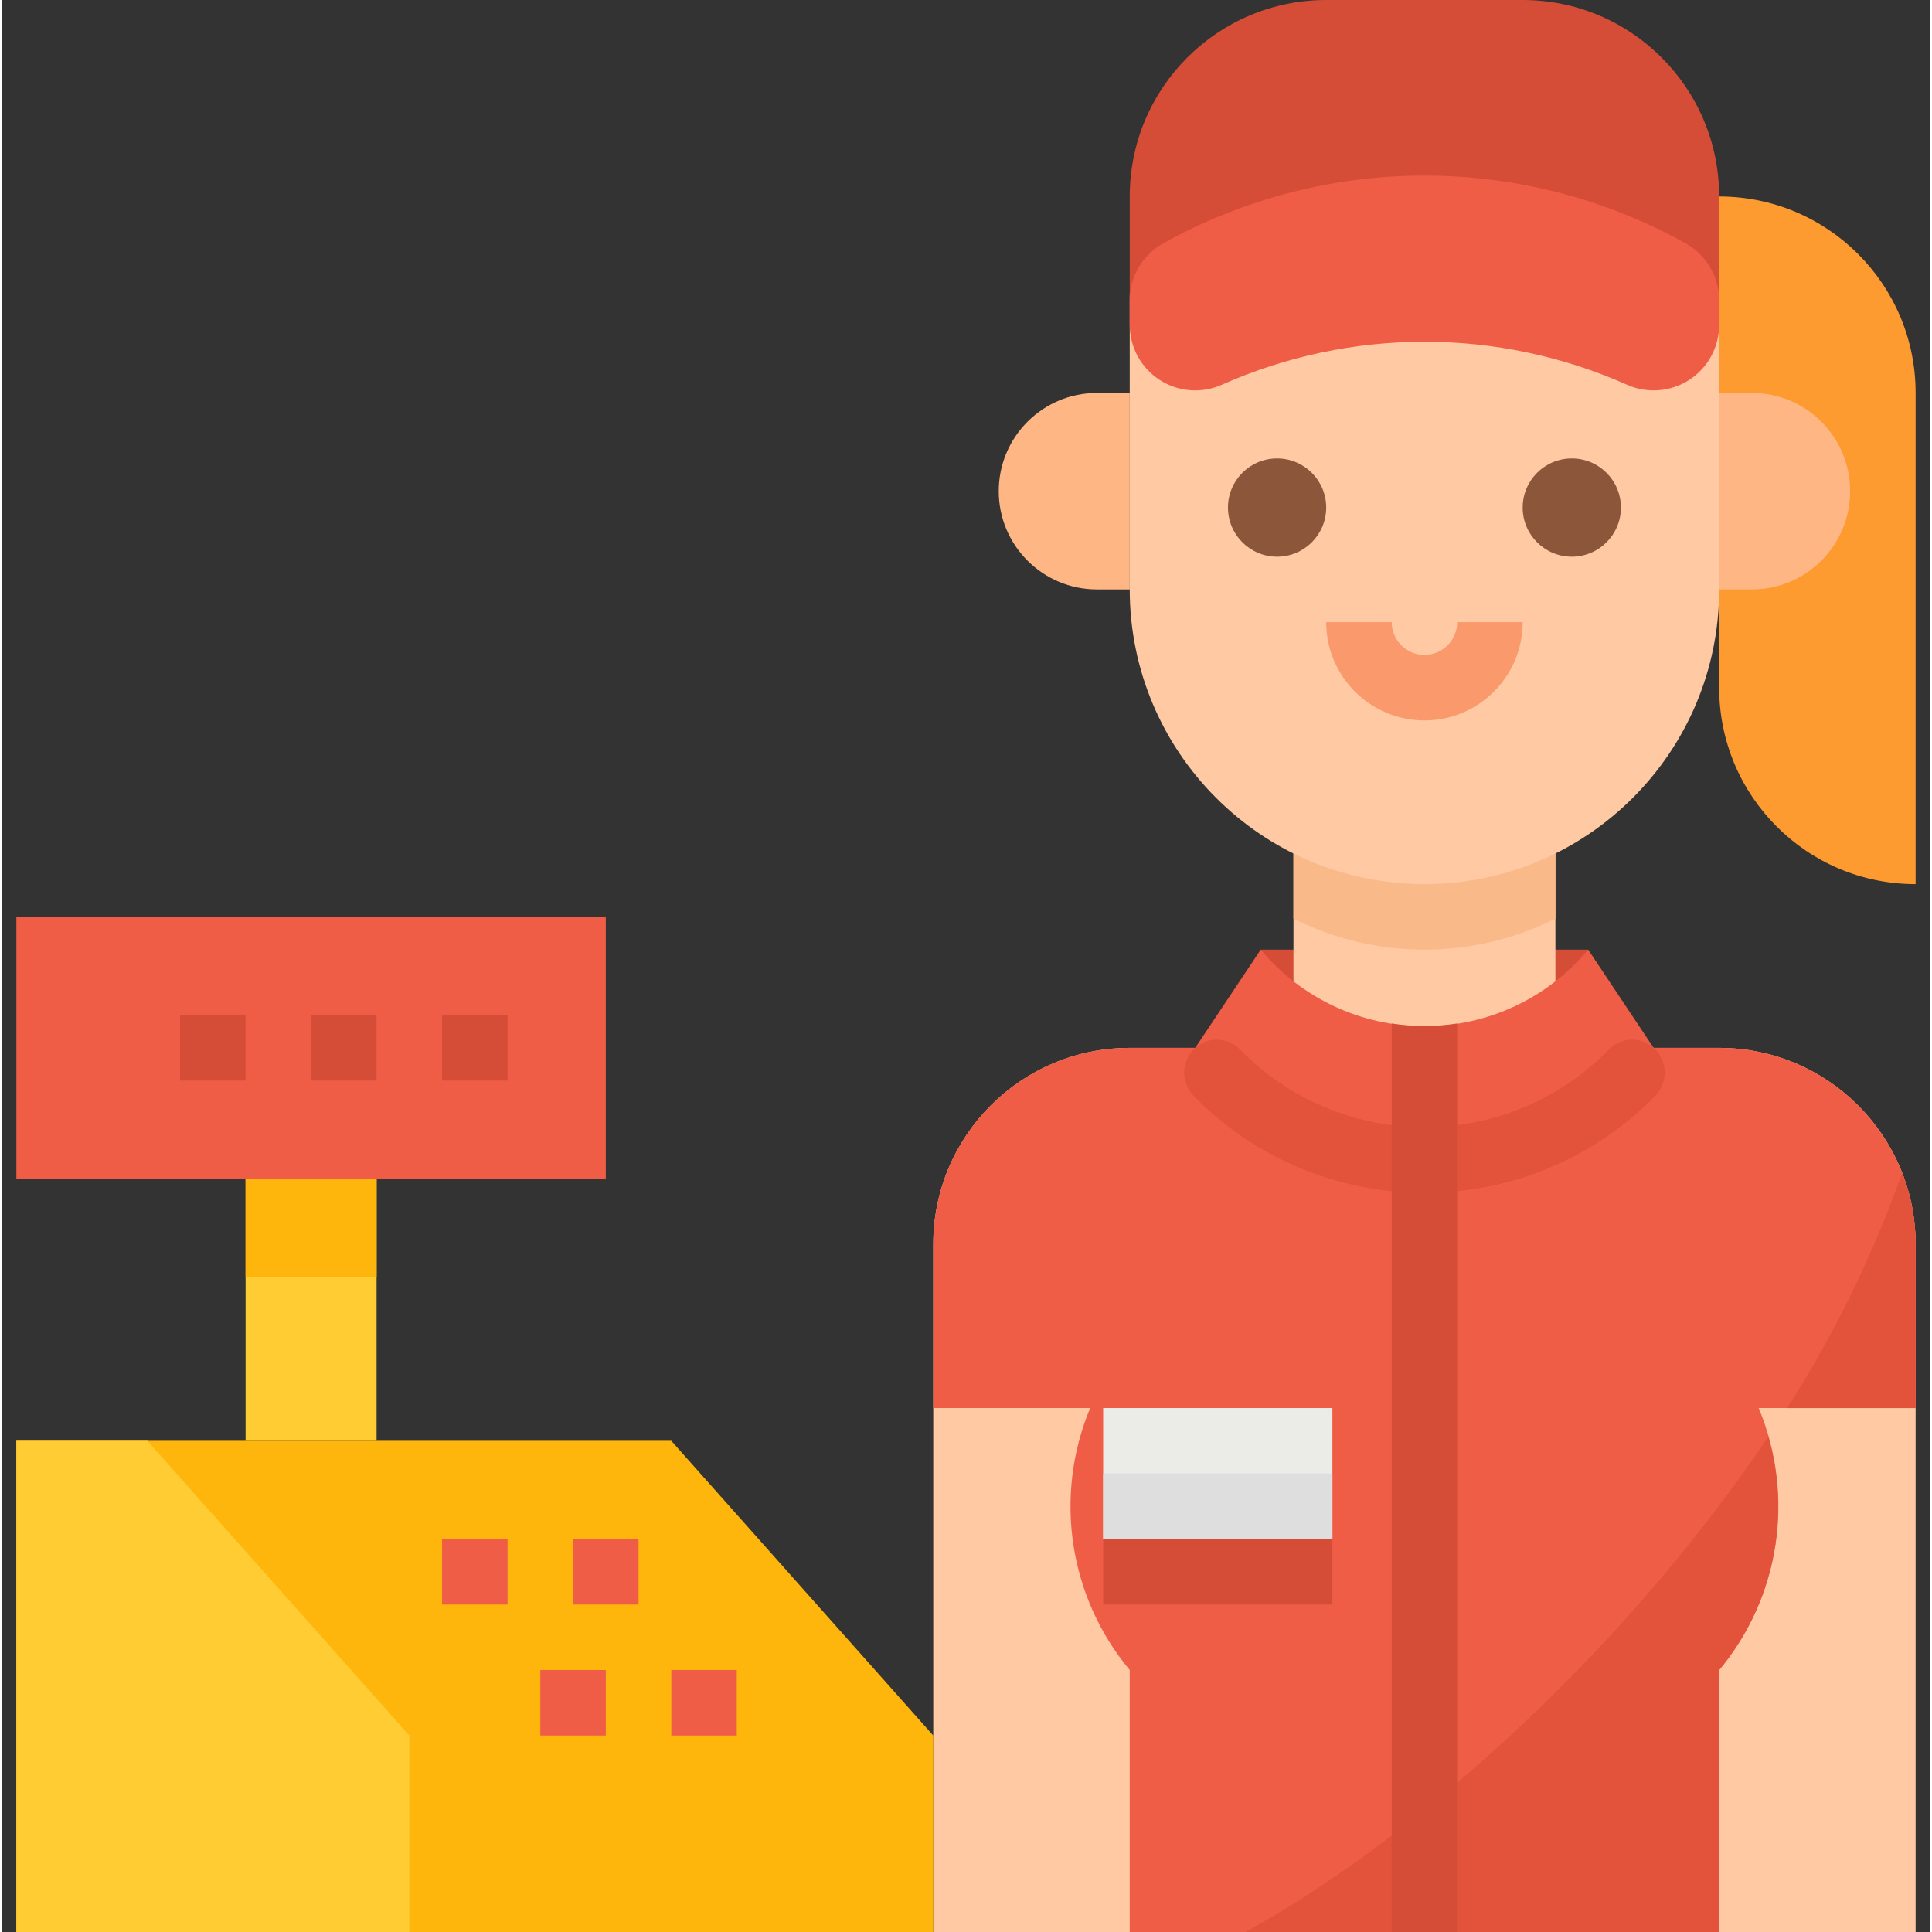 <svg height="472pt" viewBox="-3 0 471 472" width="472pt" xmlns="http://www.w3.org/2000/svg"><rect x="-3" y="0" width="471" height="472" fill="#333333" stroke="none"/><path d="m304.5 232h80v24h-80zm0 0" fill="#d64d37"/><path d="m416.5 48c26.508 0 48 21.492 48 48v120c-26.508 0-48-21.492-48-48zm0 0" fill="#fd9a30"/><path d="m416.5 256h-32c-4.418 0-8-3.582-8-8v-56h-64v56c0 4.418-3.582 8-8 8h-32c-26.508 0-48 21.492-48 48v168h240v-168c0-26.508-21.492-48-48-48zm0 0" fill="#fec9a3"/><path d="m376.5 224.426v-32.426h-64v32.426c20.137 10.102 43.863 10.102 64 0zm0 0" fill="#fab989"/><path d="m344.5 216c-39.766 0-72-32.234-72-72v-72c24-32 112-40 144 0v72c0 39.766-32.234 72-72 72zm0 0" fill="#fec9a3"/><path d="m320.5 124c0 6.629-5.371 12-12 12s-12-5.371-12-12 5.371-12 12-12 12 5.371 12 12zm0 0" fill="#8c563b"/><path d="m392.5 124c0 6.629-5.371 12-12 12s-12-5.371-12-12 5.371-12 12-12 12 5.371 12 12zm0 0" fill="#8c563b"/><path d="m56.5 288h32v64h-32zm0 0" fill="#fc3"/><path d="m.5 224h144v64h-144zm0 0" fill="#f05d46"/><g fill="#d64d37"><path d="m104.5 248h16v16h-16zm0 0"/><path d="m72.5 248h16v16h-16zm0 0"/><path d="m40.5 248h16v16h-16zm0 0"/><path d="m320.5 0h48c26.508 0 48 21.492 48 48v32h-144v-32c0-26.508 21.492-48 48-48zm0 0"/></g><path d="m394.004 94c-31.516-14.008-67.492-14.008-99.008 0-4.949 2.199-10.676 1.746-15.215-1.207-4.543-2.953-7.281-8-7.281-13.418v-5.961c0-5.812 3.148-11.168 8.23-13.988 39.66-22.035 87.879-22.035 127.539 0 5.082 2.82 8.23 8.176 8.23 13.988v5.961c0 5.418-2.738 10.465-7.281 13.418-4.539 2.953-10.266 3.406-15.215 1.207zm0 0" fill="#f05d46"/><path d="m264.5 96h8v48h-8c-13.254 0-24-10.746-24-24s10.746-24 24-24zm0 0" fill="#feb784"/><path d="m424.5 96h-8v48h8c13.254 0 24-10.746 24-24s-10.746-24-24-24zm0 0" fill="#feb784"/><path d="m344.5 176c-13.254 0-24-10.746-24-24h16c0 4.418 3.582 8 8 8s8-3.582 8-8h16c0 13.254-10.746 24-24 24zm0 0" fill="#fa996b"/><path d="m224.5 472h-224v-120h160l64 72zm0 0" fill="#ffb60c"/><path d="m96.5 472h-96v-120h32l64 72zm0 0" fill="#fc3"/><path d="m464.5 304c0-26.508-21.492-48-48-48h-16l-16-24c-9.895 11.871-24.547 18.734-40 18.734s-30.105-6.863-40-18.734l-16 24h-16c-26.508 0-48 21.492-48 48v40h38.336c-8.945 21.469-5.223 46.129 9.664 64v64h144v-64c14.887-17.871 18.609-42.531 9.664-64h38.336zm0 0" fill="#f05d46"/><path d="m266.012 360h56v32h-56zm0 0" fill="#d64d37"/><path d="m266.012 344h56v32h-56zm0 0" fill="#ebebe8"/><path d="m266.012 360h56v16h-56zm0 0" fill="#dedede"/><path d="m344.5 291.391c-21.262.066-41.637-8.504-56.457-23.75-1.582-1.645-2.395-3.883-2.234-6.16.16-2.277 1.281-4.379 3.082-5.785 3.141-2.48 7.645-2.215 10.465.625 11.855 12.191 28.141 19.07 45.145 19.07s33.289-6.879 45.145-19.07c2.82-2.84 7.324-3.105 10.465-.625 1.801 1.406 2.922 3.508 3.082 5.785.16 2.277-.652 4.516-2.234 6.16-14.82 15.246-35.195 23.816-56.457 23.75zm0 0" fill="#e3523b"/><path d="m300.758 472h115.742v-64c13.18-15.84 17.672-37.172 12-56.984-37.414 55.426-88.922 99.77-127.742 120.984zm0 0" fill="#e3523b"/><path d="m433.125 344h31.375v-40c-.008-5.961-1.129-11.867-3.305-17.414-7.16 20.133-16.578 39.395-28.07 57.414zm0 0" fill="#e3523b"/><path d="m336.5 250.047v221.953h16v-221.953c-5.301.816-10.699.816-16 0zm0 0" fill="#d64d37"/><path d="m136.5 376h16v16h-16zm0 0" fill="#f05d46"/><path d="m104.5 376h16v16h-16zm0 0" fill="#f05d46"/><path d="m160.5 408h16v16h-16zm0 0" fill="#f05d46"/><path d="m128.5 408h16v16h-16zm0 0" fill="#f05d46"/><path d="m56.5 288h32v24h-32zm0 0" fill="#ffb60c"/></svg>